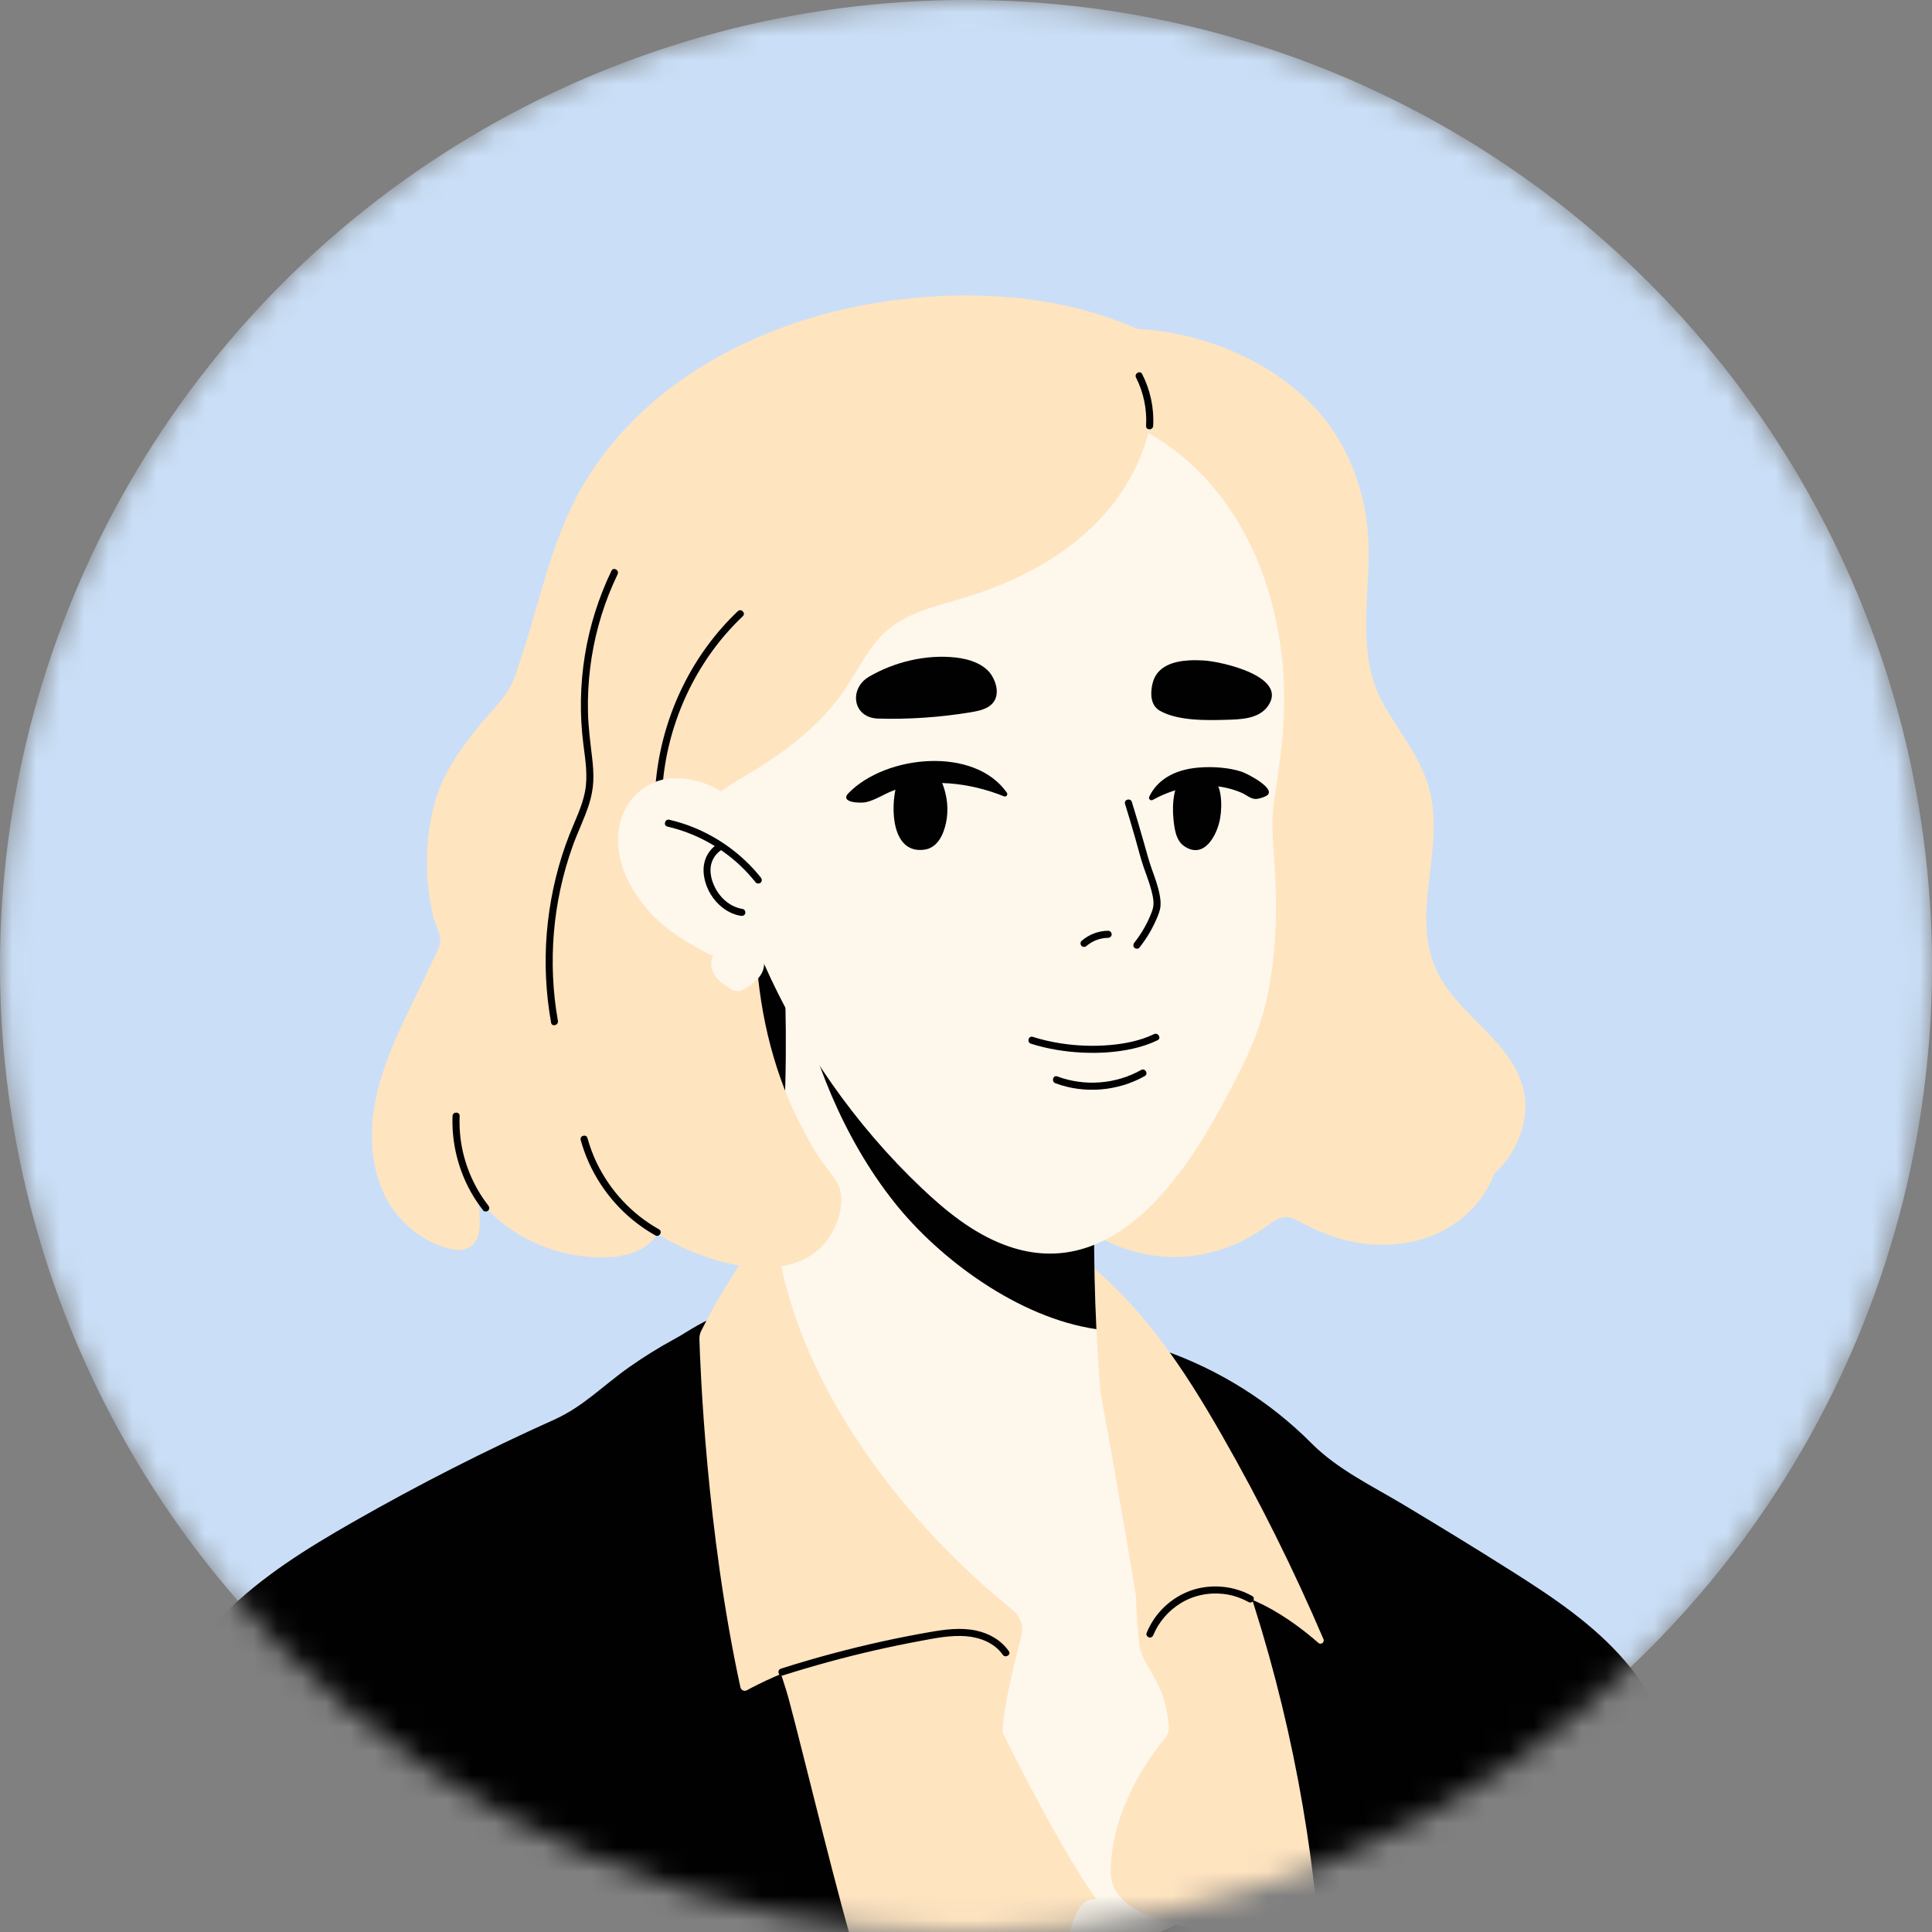 <svg width="80" height="80" viewBox="0 0 80 80" fill="none" xmlns="http://www.w3.org/2000/svg">
<rect x="0" y="0" width="80" height="80" fill="#808080" stroke="none"/>
<mask id="mask0_2492_26710" style="mask-type:alpha" maskUnits="userSpaceOnUse" x="0" y="0" width="80" height="80">
<circle cx="40" cy="40" r="40" fill="#C3DEF7"/>
</mask>
<g mask="url(#mask0_2492_26710)">
<circle cx="40" cy="40" r="40" fill="#CADFF7"/>
<path d="M48.035 42.873C47.831 41.153 47.485 39.348 46.75 37.768C46.499 37.228 46.097 36.816 45.816 36.3C45.482 35.687 45.316 34.992 44.982 34.373C43.646 31.899 41.221 30.173 38.667 29.123C36.909 28.4 34.909 28.032 33.108 28.641C31.317 29.246 30.006 30.736 29.171 32.383C28.299 34.103 27.455 36.085 27.066 37.975C26.532 40.563 26.791 43.362 28.078 45.669C29.364 47.977 31.739 49.721 34.368 49.961C37.946 50.286 41.215 47.958 44.767 47.426C45.494 47.318 46.263 47.274 46.883 46.88C47.503 46.487 47.881 45.787 48.029 45.067C48.178 44.348 48.122 43.602 48.035 42.873Z" fill="#010101"/>
<path d="M70.459 75.416C71.233 78.258 72.122 83.594 68.865 85.602C67.356 86.532 66.609 86.285 64.876 86.472C61.622 86.824 58.314 86.895 55.093 86.316C51.871 85.737 48.73 84.481 46.21 82.392C43.533 80.172 41.644 77.066 40.704 73.717C39.764 70.368 39.752 66.789 40.465 63.385C40.843 61.584 41.435 59.794 42.509 58.3C43.203 57.334 44.111 56.503 45.174 55.962C46.361 55.358 46.961 55.486 48.15 55.901C50.459 56.705 52.579 58.027 54.305 59.762C55.392 60.854 56.816 61.526 58.137 62.319C59.62 63.21 61.098 64.11 62.56 65.036C64.279 66.123 66.002 67.266 67.319 68.816C68.909 70.688 69.814 73.045 70.459 75.416Z" fill="#010101"/>
<path d="M45.253 54.958C43.581 53.561 41.381 53.049 39.261 52.853C37.225 52.664 35.198 51.938 33.149 52.645C31.679 53.153 30.559 54.801 29.994 56.165C29.334 57.758 29.142 59.503 29.035 61.224C28.874 63.815 28.889 66.437 29.428 68.976C29.967 71.515 31.057 73.979 32.834 75.87C34.809 77.97 37.518 79.251 40.296 80.02C42.108 80.522 44.006 80.827 45.87 80.582C47.734 80.337 49.57 79.495 50.742 78.023C52.52 75.792 52.469 72.614 51.881 69.822C51.212 66.646 49.971 63.625 48.737 60.624C47.885 58.551 46.972 56.394 45.253 54.958Z" fill="#FDF7EC"/>
<path d="M44.746 52.062C47.312 54.08 49.011 56.654 50.612 59.456C52.169 62.179 53.568 64.991 54.802 67.874C54.858 68.005 54.697 68.123 54.59 68.028C53.624 67.179 51.303 65.405 49.303 65.958L47.034 66.069C47.034 66.069 45.399 56.099 44.888 54.492C44.377 52.886 44.746 52.062 44.746 52.062Z" fill="#FFE4C0"/>
<path d="M54.618 80.088C54.145 74.411 52.886 68.8 50.887 63.467L47.034 66.069C47.034 66.069 47.062 67.037 47.172 68.062C47.278 69.041 48.241 69.507 48.401 71.485C48.415 71.664 48.358 71.841 48.242 71.978C47.689 72.64 46.012 74.859 45.992 77.494C45.968 80.651 54.618 80.088 54.618 80.088Z" fill="#FFE4C0"/>
<path d="M47.759 67.699C47.98 67.163 48.38 66.703 48.87 66.397C49.407 66.062 50.043 65.93 50.67 66.002C51.031 66.045 51.382 66.161 51.699 66.338C51.864 66.43 52.012 66.177 51.847 66.085C51.214 65.732 50.471 65.613 49.759 65.742C49.108 65.86 48.503 66.207 48.058 66.697C47.81 66.969 47.617 67.281 47.477 67.621C47.446 67.694 47.509 67.782 47.579 67.801C47.663 67.824 47.729 67.772 47.759 67.699Z" fill="#010101"/>
<path d="M31.477 55C32.546 49.106 32.811 43.065 32.264 37.1L32.827 37.492L45.45 46.293C45.276 49.204 45.26 52.125 45.4 55.038C45.507 57.263 45.705 59.483 45.993 61.692L31.477 55Z" fill="#FDF7EC"/>
<path d="M45.4 55.038C42.176 54.572 38.899 52.135 37.046 49.804C34.902 47.106 33.634 43.822 32.889 40.483C32.678 39.537 32.671 38.517 32.826 37.492L45.449 46.293C45.275 49.203 45.259 52.124 45.4 55.038Z" fill="#010101"/>
<path d="M38.628 74.382C38.375 73.505 38.079 72.65 37.752 71.802C37.466 71.061 37.433 70.25 37.256 69.464C36.856 67.684 36.177 65.984 35.638 64.245C34.85 61.704 33.778 59.252 32.449 56.949C31.985 56.146 30.946 54.344 29.817 54.502C29.251 54.581 28.465 55.154 27.96 55.428C27.299 55.786 26.658 56.184 26.044 56.617C24.971 57.373 24.148 58.246 22.948 58.785C20.102 60.063 17.319 61.48 14.611 63.028C12.72 64.108 10.847 65.268 9.306 66.807C7.395 68.715 6.064 71.142 5.122 73.674C4.51 75.318 4.054 77.015 3.653 78.721C3.297 80.237 2.594 81.955 3.892 83.214C4.435 83.74 5.142 84.059 5.85 84.322C8.271 85.219 10.854 85.567 13.413 85.9C17.789 86.471 22.183 87.018 26.597 87C30.517 86.984 34.473 86.512 38.196 85.241C38.524 85.129 39.229 85.013 39.473 84.767C39.741 84.498 39.696 83.983 39.726 83.606C39.812 82.56 39.812 81.507 39.743 80.46C39.607 78.399 39.2 76.363 38.628 74.382Z" fill="#010101"/>
<path d="M32.052 50.449C32.583 56.752 37.094 62.761 41.93 66.663C42.256 66.926 42.397 67.355 42.29 67.76C42.021 68.775 41.546 70.693 41.507 71.721C41.507 71.721 43.803 76.429 45.395 78.644C43.737 78.453 44.392 83.71 42.734 83.519C41.543 83.381 39.932 82.659 38.742 82.522C38.311 82.472 36.979 82.028 36.549 81.976C35.942 81.902 35.741 81.882 35.529 81.248C34.819 79.122 33.24 72.49 32.653 70.328C32.388 69.355 31.913 68.266 31.85 67.258C31.816 66.708 31.909 66.138 31.89 65.58C31.811 63.32 31.733 61.06 31.654 58.8C31.653 58.75 31.646 58.698 31.649 58.648L32.052 50.449Z" fill="#FFE4C0"/>
<path d="M32.049 50.449C32.049 50.449 30.367 52.424 29.032 55.115C28.982 55.216 28.958 55.328 28.961 55.441C28.995 56.597 29.246 63.373 30.659 69.866C30.685 69.987 30.821 70.049 30.93 69.989C31.816 69.5 35.395 67.718 41.24 67.289L32.76 58.205L32.426 54.189L32.049 50.449Z" fill="#FFE4C0"/>
<path d="M32.414 69.377C33.654 68.983 34.909 68.639 36.177 68.348C36.81 68.203 37.447 68.071 38.087 67.952C38.723 67.833 39.373 67.699 40.024 67.754C40.59 67.803 41.186 68.037 41.52 68.518C41.627 68.672 41.88 68.526 41.773 68.371C41.458 67.917 40.96 67.636 40.427 67.52C39.777 67.379 39.109 67.474 38.463 67.587C37.135 67.82 35.818 68.111 34.515 68.458C33.784 68.653 33.057 68.865 32.336 69.095C32.157 69.152 32.234 69.435 32.414 69.377Z" fill="#010101"/>
<path d="M56.639 22.048C56.827 24.493 56.041 27.002 57.327 29.23C57.961 30.329 58.791 31.341 59.151 32.559C59.912 35.139 58.298 37.892 59.558 40.336C60.494 42.151 62.743 43.197 63.126 45.315C63.388 46.773 62.312 48.902 60.743 49.116C60.263 49.182 59.776 49.109 59.3 49.017C57.769 48.72 56.252 48.199 55.011 47.255C54.114 46.572 53.372 45.651 52.976 44.589C52.804 44.128 52.827 43.615 52.601 43.194C52.271 42.58 51.723 42.012 51.307 41.453C49.56 39.101 47.813 36.75 46.065 34.398C44.023 31.65 41.946 28.835 40.91 25.571C39.812 22.113 38.95 16.857 42.363 14.721C46.329 12.239 52.898 14.158 55.3 17.981C56.068 19.204 56.528 20.608 56.639 22.048Z" fill="#FFE4C0"/>
<path d="M48.47 52.047C49.847 52.081 51.213 51.644 52.335 50.85C52.964 50.405 53.173 50.223 53.882 50.614C54.545 50.979 55.234 51.262 55.978 51.414C57.16 51.654 58.422 51.571 59.52 51.072C60.618 50.573 61.534 49.64 61.91 48.493C62.621 46.325 61.148 44.442 59.585 43.137C57.986 41.801 56.174 40.686 54.181 40.076C52.189 39.467 50.004 39.386 48.032 40.059C46.06 40.733 44.33 42.203 43.538 44.131C42.759 46.028 43.093 47.855 43.99 49.617C44.384 50.388 44.746 50.802 45.538 51.241C46.433 51.737 47.447 52.022 48.47 52.047Z" fill="#FFE4C0"/>
<path d="M21.887 37.594C21.771 39.084 21.964 40.669 22.144 42.149C22.326 43.646 22.821 45.091 23.522 46.422C24.42 48.126 25.197 49.68 26.825 50.834C28.565 52.068 32.272 53.436 34.045 51.595C34.574 51.046 35.017 49.981 34.769 49.213C34.622 48.76 34.129 48.282 33.876 47.872C33.584 47.398 33.314 46.911 33.066 46.413C31.938 44.146 31.393 41.647 31.294 39.125C31.199 36.708 30.207 33.921 29.229 31.722C28.828 30.822 28.247 29.866 27.289 29.636C26.172 29.368 25.101 30.216 24.385 31.114C22.92 32.95 22.069 35.251 21.887 37.594Z" fill="#FFE4C0"/>
<path d="M27.304 48.139C27.257 46.675 27.21 45.211 27.163 43.747C27.141 43.073 27.104 42.4 27.161 41.736C27.221 41.056 27.253 40.356 27.099 39.686C26.937 38.984 26.528 38.304 25.881 37.991C25.102 37.615 24.167 37.84 23.381 38.202C21.837 38.913 20.541 40.135 19.692 41.61C18.846 43.08 18.403 44.892 18.431 46.586C18.455 48.08 19.64 49.701 20.75 50.6C22.009 51.62 23.655 52.15 25.271 52.054C26.021 52.01 26.898 51.738 27.256 51.01C27.628 50.253 27.33 48.968 27.304 48.139Z" fill="#FFE4C0"/>
<path d="M24.149 43.019C25.282 41.87 26.363 40.585 26.927 39.052C27.199 38.313 27.207 37.689 27.821 37.131C28.359 36.643 29.05 36.347 29.724 36.101C30.633 35.768 31.562 35.493 32.497 35.244C34.008 34.84 35.536 34.505 37.047 34.102C38.558 33.698 39.962 33.104 41.43 32.591C44.227 31.612 46.837 29.62 49.065 27.689C50.41 26.523 51.707 25.216 52.388 23.57C53.027 22.029 53.066 20.242 52.55 18.659C52.17 17.495 51.099 16.398 50.197 15.602C46.642 12.464 41.444 11.832 36.922 12.445C31.887 13.128 26.8 15.582 24.152 20.076C22.838 22.306 22.369 24.887 21.556 27.315C21.393 27.801 21.252 28.311 20.954 28.731C20.615 29.209 20.179 29.633 19.81 30.09C19.062 31.02 18.335 32.033 18.013 33.199C17.588 34.734 17.571 36.379 17.933 37.928C18.003 38.226 18.216 38.595 18.228 38.893C18.243 39.239 17.963 39.663 17.824 39.971C17.469 40.755 17.076 41.521 16.711 42.3C16.166 43.462 15.677 44.666 15.483 45.935C15.29 47.204 15.41 48.553 16.026 49.679C16.581 50.695 17.629 51.527 18.778 51.74C19.068 51.794 19.396 51.736 19.598 51.52C20.048 51.038 19.793 50.151 19.825 49.562C19.861 48.892 19.969 48.186 20.183 47.549C20.379 46.966 20.834 46.46 21.235 45.99C22.136 44.933 23.175 44.007 24.149 43.019Z" fill="#FFE4C0"/>
<path d="M31.622 39.873C30.413 37.136 29.63 34.221 29.374 31.281C29.062 27.707 29.654 23.873 31.942 21.111C33.516 19.21 35.774 17.967 38.136 17.255C40.467 16.552 42.995 16.334 45.336 17.002C51.126 18.652 53.574 24.681 53.127 30.251C53.049 31.211 52.908 32.179 52.762 33.131C52.623 34.031 52.718 34.902 52.777 35.814C52.894 37.585 52.854 39.376 52.506 41.121C52.153 42.891 51.412 44.262 50.581 45.805C48.815 49.087 45.829 53.165 41.571 51.54C40.27 51.044 39.164 50.145 38.155 49.188C35.421 46.595 33.172 43.381 31.622 39.873Z" fill="#FDF7EC"/>
<path d="M41.572 32.974C41.666 33.012 41.749 32.905 41.691 32.822C40.34 30.896 36.688 31.254 35.14 32.836C34.741 33.244 35.642 33.265 35.856 33.217C36.262 33.125 36.61 32.875 36.996 32.732C38.444 32.198 40.148 32.401 41.572 32.974Z" fill="#010101"/>
<path d="M47.589 32.988C47.545 33.079 47.642 33.172 47.731 33.123C48.443 32.729 49.26 32.503 50.082 32.533C50.543 32.55 51 32.649 51.421 32.831C51.595 32.907 51.781 33.074 51.971 33.083C52.099 33.09 52.308 33.022 52.422 32.963C52.932 32.698 51.666 32.042 51.429 31.961C50.888 31.776 50.186 31.736 49.613 31.785C48.551 31.876 47.892 32.349 47.589 32.988Z" fill="#010101"/>
<path d="M47.644 43.016C47.626 42.361 47.087 41.794 46.457 41.615C45.827 41.435 45.139 41.592 44.564 41.906C43.989 42.22 43.509 42.679 43.047 43.143C43.047 43.143 44.762 43.576 45.806 43.431C46.851 43.287 47.644 43.016 47.644 43.016Z" fill="#FDF7EC"/>
<path d="M39.224 33.691C39.242 33.412 39.218 33.13 39.151 32.858C39.073 32.537 38.935 32.075 38.571 31.978C38.306 31.907 38.037 31.886 37.769 31.962C37.457 32.052 37.199 32.244 37.112 32.563C36.873 33.446 36.915 35.37 38.277 35.183C38.822 35.108 39.069 34.556 39.171 34.077C39.198 33.95 39.216 33.821 39.224 33.691Z" fill="#010101"/>
<path d="M50.527 33.862C50.611 33.351 50.622 32.31 50.027 32.119C49.773 32.037 49.503 31.973 49.244 32.034C48.566 32.194 48.535 33.335 48.587 33.881C48.626 34.274 48.678 34.789 49.027 35.032C49.868 35.617 50.413 34.559 50.527 33.862Z" fill="#010101"/>
<path d="M44.992 39.168C45.236 38.956 45.562 38.837 45.885 38.834C45.965 38.834 46.032 38.767 46.032 38.688C46.032 38.609 45.965 38.54 45.885 38.541C45.48 38.544 45.09 38.695 44.785 38.961C44.725 39.013 44.731 39.115 44.785 39.168C44.844 39.227 44.932 39.22 44.992 39.168Z" fill="#010101"/>
<path d="M42.688 43.217C43.382 43.437 44.109 43.553 44.836 43.587C45.535 43.619 46.245 43.574 46.928 43.419C47.275 43.34 47.613 43.229 47.933 43.074C48.103 42.992 47.955 42.739 47.785 42.821C47.231 43.089 46.607 43.214 45.997 43.27C45.304 43.333 44.598 43.309 43.91 43.201C43.522 43.14 43.139 43.053 42.766 42.934C42.586 42.877 42.509 43.159 42.688 43.217Z" fill="#010101"/>
<path d="M43.701 44.855C44.903 45.302 46.285 45.187 47.401 44.558C47.565 44.466 47.418 44.213 47.253 44.305C46.2 44.898 44.909 44.993 43.779 44.572C43.602 44.506 43.526 44.789 43.701 44.855Z" fill="#010101"/>
<path d="M40.016 27.305C40.445 27.413 40.862 27.621 41.081 27.994C41.342 28.438 41.395 29.015 40.881 29.294C40.667 29.41 40.424 29.455 40.185 29.495C38.923 29.703 37.641 29.791 36.362 29.755C35.302 29.725 35.141 28.514 35.986 28.02C37.045 27.402 38.359 27.089 39.584 27.228C39.724 27.244 39.871 27.268 40.016 27.305Z" fill="#010101"/>
<path d="M49.218 27.346C49.439 27.332 49.659 27.338 49.859 27.35C50.614 27.398 53.383 28.027 52.492 29.251C52.111 29.773 51.374 29.787 50.79 29.805C49.95 29.829 48.78 29.854 48.029 29.432C47.63 29.204 47.63 28.706 47.721 28.312C47.887 27.599 48.557 27.387 49.218 27.346Z" fill="#010101"/>
<path d="M45.763 21.255C45.637 21.399 45.506 21.539 45.371 21.675C43.858 23.195 41.87 24.17 39.816 24.785C38.745 25.105 37.605 25.357 36.755 26.082C35.98 26.744 35.55 27.712 34.978 28.556C33.875 30.183 32.238 31.335 30.558 32.303C29.934 32.663 29.032 33.415 28.342 33.531C27.665 33.645 26.458 33.147 25.959 32.713C24.438 31.392 24.061 28.985 24.361 27.1C24.63 25.407 25.408 23.831 26.365 22.409C28.611 19.072 31.927 16.483 35.68 15.053C38.878 13.836 42.513 13.022 45.86 14.134C47.506 14.681 47.94 15.543 47.687 17.241C47.464 18.73 46.751 20.124 45.763 21.255Z" fill="#FFE4C0"/>
<path d="M27.437 34.222C27.335 32.972 27.46 31.711 27.793 30.502C28.126 29.293 28.664 28.144 29.381 27.116C29.785 26.537 30.247 26.002 30.758 25.516C30.895 25.386 30.688 25.179 30.551 25.309C29.621 26.192 28.854 27.244 28.286 28.394C27.714 29.549 27.342 30.795 27.187 32.074C27.101 32.786 27.086 33.507 27.144 34.222C27.16 34.409 27.453 34.41 27.437 34.222Z" fill="#010101"/>
<path d="M28.799 32.325C28.535 32.261 28.255 32.226 27.959 32.223C27.075 32.214 26.244 32.764 25.864 33.555C25.566 34.174 25.528 34.9 25.684 35.57C25.839 36.24 26.178 36.856 26.596 37.402C27.158 38.134 27.864 38.668 28.651 39.123C29.473 39.599 30.208 39.966 31.196 39.812C31.45 39.773 31.702 39.701 31.922 39.568C32.329 39.32 32.59 38.875 32.692 38.409C32.768 38.059 32.797 37.624 32.705 37.274C32.634 37.003 32.464 36.766 32.373 36.498C32.165 35.886 31.932 35.288 31.616 34.723C30.997 33.617 30.068 32.629 28.799 32.325Z" fill="#FDF7EC"/>
<path d="M31.502 36.336C30.762 35.404 29.776 34.684 28.673 34.243C28.361 34.119 28.041 34.02 27.714 33.944C27.531 33.901 27.452 34.184 27.636 34.227C28.754 34.486 29.796 35.041 30.634 35.825C30.872 36.048 31.092 36.288 31.295 36.543C31.344 36.605 31.45 36.595 31.502 36.543C31.563 36.482 31.551 36.398 31.502 36.336Z" fill="#010101"/>
<path d="M29.772 34.911C29.548 35.04 29.36 35.238 29.252 35.473C29.127 35.744 29.108 36.031 29.159 36.323C29.246 36.82 29.528 37.283 29.927 37.59C30.147 37.76 30.404 37.878 30.679 37.923C30.757 37.935 30.837 37.903 30.859 37.821C30.878 37.751 30.835 37.653 30.757 37.64C30.219 37.553 29.796 37.166 29.573 36.679C29.452 36.415 29.379 36.09 29.445 35.803C29.507 35.532 29.68 35.302 29.92 35.164C30.084 35.071 29.936 34.817 29.772 34.911Z" fill="#010101"/>
<path d="M46.585 33.286C46.73 33.754 46.87 34.224 47.005 34.696C47.12 35.095 47.217 35.503 47.352 35.896C47.465 36.221 47.59 36.541 47.678 36.873C47.717 37.023 47.752 37.176 47.762 37.331C47.772 37.486 47.749 37.613 47.694 37.757C47.522 38.215 47.274 38.65 46.971 39.033C46.922 39.096 46.91 39.18 46.971 39.241C47.022 39.292 47.128 39.303 47.178 39.241C47.467 38.876 47.708 38.479 47.89 38.05C47.963 37.878 48.037 37.708 48.053 37.52C48.068 37.36 48.046 37.196 48.016 37.039C47.948 36.68 47.819 36.336 47.696 35.993C47.564 35.62 47.465 35.239 47.357 34.859C47.2 34.307 47.037 33.756 46.868 33.208C46.812 33.028 46.53 33.105 46.585 33.286Z" fill="#010101"/>
<path d="M47.75 17.636C47.792 16.893 47.631 16.151 47.294 15.488C47.208 15.32 46.955 15.468 47.041 15.636C47.355 16.254 47.496 16.945 47.457 17.636C47.447 17.825 47.739 17.824 47.75 17.636Z" fill="#010101"/>
<path d="M25.32 23.634C24.788 24.74 24.415 25.92 24.219 27.132C24.021 28.353 24.001 29.591 24.156 30.818C24.238 31.468 24.35 32.138 24.222 32.789C24.099 33.413 23.805 33.985 23.575 34.572C23.121 35.73 22.827 36.947 22.686 38.182C22.545 39.412 22.566 40.657 22.744 41.883C22.767 42.038 22.792 42.193 22.82 42.348C22.853 42.533 23.135 42.455 23.102 42.27C22.886 41.061 22.834 39.824 22.937 38.601C23.04 37.383 23.303 36.179 23.715 35.029C23.924 34.445 24.205 33.888 24.392 33.297C24.49 32.99 24.551 32.674 24.567 32.352C24.583 32.021 24.555 31.689 24.517 31.36C24.444 30.737 24.361 30.119 24.347 29.491C24.333 28.887 24.362 28.281 24.435 27.681C24.579 26.482 24.9 25.296 25.385 24.19C25.445 24.053 25.508 23.917 25.573 23.782C25.655 23.612 25.402 23.464 25.32 23.634Z" fill="#010101"/>
<path d="M27.286 50.903C26.164 50.276 25.259 49.298 24.703 48.139C24.547 47.814 24.423 47.475 24.327 47.127C24.277 46.945 23.995 47.023 24.045 47.205C24.399 48.494 25.163 49.665 26.196 50.512C26.491 50.754 26.805 50.97 27.138 51.156C27.303 51.248 27.451 50.995 27.286 50.903Z" fill="#010101"/>
<path d="M20.218 49.916C19.588 49.11 19.183 48.117 19.065 47.101C19.031 46.806 19.02 46.508 19.032 46.212C19.039 46.023 18.746 46.023 18.739 46.212C18.697 47.303 18.964 48.4 19.495 49.353C19.646 49.624 19.82 49.88 20.011 50.124C20.059 50.186 20.167 50.175 20.218 50.124C20.279 50.062 20.267 49.979 20.218 49.916Z" fill="#010101"/>
<path d="M62.093 48.167C62.186 46.858 61.803 45.521 61.047 44.45C60.833 44.147 60.591 43.865 60.322 43.61C60.186 43.48 59.978 43.687 60.115 43.817C61.021 44.677 61.614 45.856 61.772 47.096C61.817 47.451 61.826 47.81 61.801 48.167C61.787 48.355 62.08 48.355 62.093 48.167Z" fill="#FFE4C0"/>
<path d="M30.278 40.964C30.441 41.063 30.646 41.063 30.809 40.964C30.907 40.905 31.003 40.845 31.095 40.779C31.271 40.651 31.433 40.498 31.537 40.307C31.64 40.115 31.678 39.881 31.603 39.677C31.529 39.473 31.328 39.311 31.111 39.315C30.992 39.317 30.868 39.366 30.761 39.456C30.639 39.558 30.459 39.57 30.336 39.47C30.213 39.37 30.066 39.317 29.939 39.315C29.722 39.311 29.559 39.473 29.484 39.677C29.41 39.882 29.448 40.115 29.551 40.307C29.654 40.498 29.816 40.652 29.993 40.779C30.085 40.845 30.181 40.905 30.278 40.964Z" fill="#FDF7EC"/>
<path d="M24.223 58.361C24.53 59.748 24.873 61.128 25.252 62.498C25.631 63.868 26.046 65.228 26.495 66.577C26.944 67.925 27.428 69.262 27.946 70.585C28.465 71.909 29.017 73.219 29.602 74.514C30.187 75.809 30.806 77.089 31.458 78.353C31.538 78.509 31.62 78.665 31.701 78.821C31.789 78.988 32.042 78.84 31.954 78.673C31.298 77.42 30.673 76.15 30.082 74.864C29.491 73.579 28.933 72.278 28.409 70.964C27.883 69.643 27.391 68.309 26.934 66.964C26.479 65.624 26.058 64.272 25.672 62.911C25.286 61.549 24.936 60.178 24.621 58.798C24.582 58.627 24.543 58.455 24.505 58.283C24.464 58.099 24.182 58.177 24.223 58.361Z" fill="#010101"/>
<path d="M13.568 71.143C14.515 72.043 15.422 72.984 16.285 73.964C17.146 74.944 17.964 75.962 18.734 77.014C19.17 77.611 19.59 78.218 19.996 78.835C20.099 78.992 20.353 78.845 20.249 78.687C19.525 77.585 18.752 76.516 17.933 75.482C17.118 74.455 16.257 73.464 15.354 72.513C14.841 71.974 14.315 71.448 13.775 70.936C13.639 70.806 13.431 71.013 13.568 71.143Z" fill="#010101"/>
<path d="M54.773 61.209C55.129 62.333 55.452 63.468 55.739 64.611C56.026 65.755 56.278 66.907 56.495 68.066C56.711 69.217 56.892 70.376 57.038 71.538C57.184 72.708 57.294 73.882 57.369 75.059C57.444 76.236 57.483 77.415 57.486 78.594C57.486 78.74 57.486 78.885 57.485 79.031C57.484 79.22 57.777 79.22 57.778 79.031C57.784 77.846 57.754 76.662 57.687 75.478C57.621 74.301 57.519 73.126 57.381 71.955C57.242 70.777 57.069 69.603 56.859 68.435C56.651 67.275 56.408 66.121 56.13 64.975C55.85 63.824 55.536 62.681 55.186 61.549C55.143 61.41 55.099 61.27 55.055 61.131C54.999 60.952 54.716 61.029 54.773 61.209Z" fill="#010101"/>
</g>
</svg>

